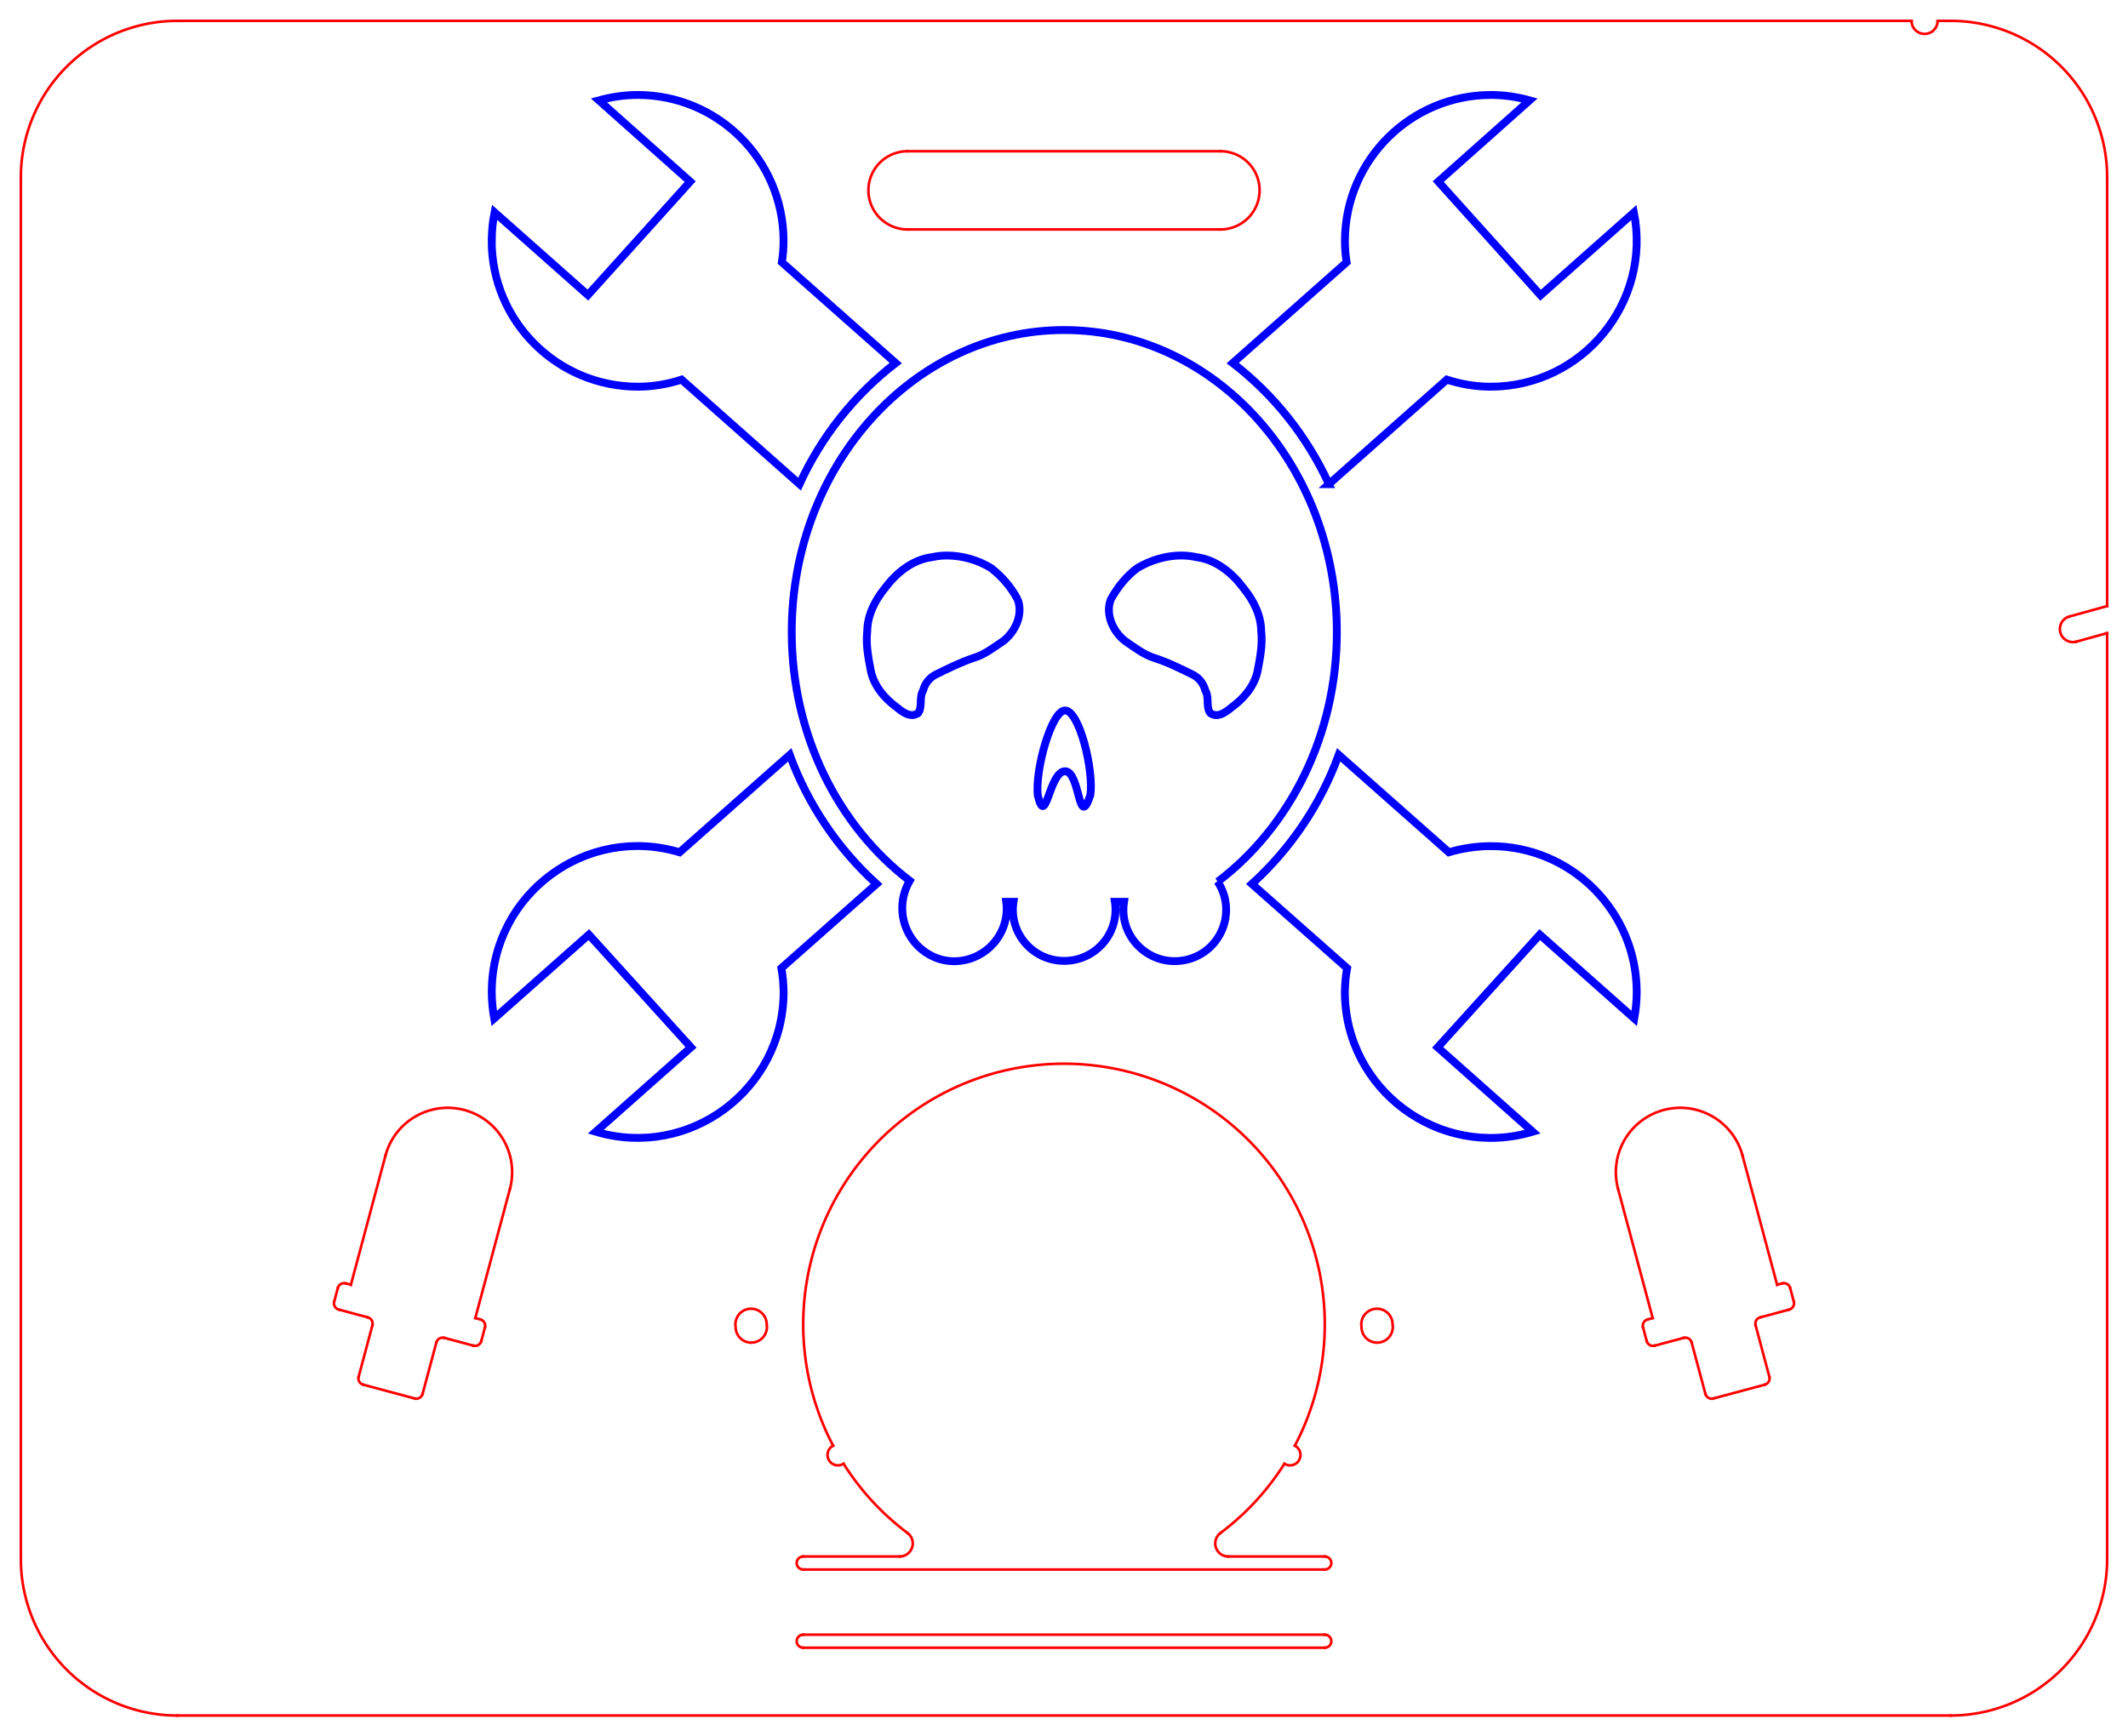 <?xml version="1.0" encoding="UTF-8" standalone="no"?>
<svg
   width="81.6mm"
   height="66.6mm"
   viewBox="0 0 81.6 66.6"
   version="1.1"
   id="svg1"
   sodipodi:docname="Name_Badge_Hackaday_outline.svg"
   inkscape:version="1.3.2 (1:1.3.2+202404261509+091e20ef0f)"
   xml:space="preserve"
   xmlns:inkscape="http://www.inkscape.org/namespaces/inkscape"
   xmlns:sodipodi="http://sodipodi.sourceforge.net/DTD/sodipodi-0.dtd"
   xmlns="http://www.w3.org/2000/svg"
   xmlns:svg="http://www.w3.org/2000/svg"><defs
     id="defs1" /><sodipodi:namedview
     id="namedview1"
     pagecolor="#ffffff"
     bordercolor="#999999"
     borderopacity="1"
     inkscape:showpageshadow="2"
     inkscape:pageopacity="0"
     inkscape:pagecheckerboard="0"
     inkscape:deskcolor="#d1d1d1"
     inkscape:document-units="mm"
     inkscape:zoom="1.555321"
     inkscape:cx="52.079281"
     inkscape:cy="143.70024"
     inkscape:window-width="1920"
     inkscape:window-height="1011"
     inkscape:window-x="0"
     inkscape:window-y="0"
     inkscape:window-maximized="1"
     inkscape:current-layer="layer1" /><g
     id="Badge_Laser_CUT"
     transform="translate(40.8,0.8) scale(1,-1)"
     style="stroke:#ff0000;stroke-opacity:1;stroke-width:0.1;stroke-dasharray:none"><path
       id="Shape2DView_nwe0000"
       d="M -34 8.5144611e-08 L 32.5 8.5144611e-08 "
       stroke="#55aaff"
       stroke-width="0.7 px"
       style="stroke-width:0.1;stroke-miterlimit:4;stroke-dasharray:none;stroke-linecap:square;fill:none;fill-opacity:1;fill-rule:evenodd;stroke:#ff0000;stroke-opacity:1" /><path
       id="Shape2DView_nwe0001"
       d="M 32.5 8.5144611e-08 A 0.5 0.5 9.158 1 1 33.5 8.51446e-08"
       stroke="#55aaff"
       stroke-width="0.7 px"
       style="stroke-width:0.1;stroke-miterlimit:4;stroke-dasharray:none;stroke-linecap:square;fill:none;fill-opacity:1;fill-rule:evenodd;stroke:#ff0000;stroke-opacity:1" /><path
       id="Shape2DView_nwe0002"
       d="M 33.5 8.5144611e-08 L 34 8.5144611e-08 "
       stroke="#55aaff"
       stroke-width="0.7 px"
       style="stroke-width:0.1;stroke-miterlimit:4;stroke-dasharray:none;stroke-linecap:square;fill:none;fill-opacity:1;fill-rule:evenodd;stroke:#ff0000;stroke-opacity:1" /><path
       id="Shape2DView_nwe0003"
       d="M 40 -6 A 6 6 9.158 0 1 34 8.51446e-08"
       stroke="#55aaff"
       stroke-width="0.7 px"
       style="stroke-width:0.1;stroke-miterlimit:4;stroke-dasharray:none;stroke-linecap:square;fill:none;fill-opacity:1;fill-rule:evenodd;stroke:#ff0000;stroke-opacity:1" /><path
       id="Shape2DView_nwe0004"
       d="M 40 -6 L 40 -22.446 "
       stroke="#55aaff"
       stroke-width="0.7 px"
       style="stroke-width:0.1;stroke-miterlimit:4;stroke-dasharray:none;stroke-linecap:square;fill:none;fill-opacity:1;fill-rule:evenodd;stroke:#ff0000;stroke-opacity:1" /><path
       id="Shape2DView_nwe0005"
       d="M 40 -22.446 L 38.555 -22.846 "
       stroke="#55aaff"
       stroke-width="0.7 px"
       style="stroke-width:0.1;stroke-miterlimit:4;stroke-dasharray:none;stroke-linecap:square;fill:none;fill-opacity:1;fill-rule:evenodd;stroke:#ff0000;stroke-opacity:1" /><path
       id="Shape2DView_nwe0006"
       d="M 38.555 -22.846 A 0.5 0.5 9.158 1 1 38.822 -23.81"
       stroke="#55aaff"
       stroke-width="0.7 px"
       style="stroke-width:0.1;stroke-miterlimit:4;stroke-dasharray:none;stroke-linecap:square;fill:none;fill-opacity:1;fill-rule:evenodd;stroke:#ff0000;stroke-opacity:1" /><path
       id="Shape2DView_nwe0007"
       d="M 38.822 -23.81 L 40 -23.483 "
       stroke="#55aaff"
       stroke-width="0.7 px"
       style="stroke-width:0.1;stroke-miterlimit:4;stroke-dasharray:none;stroke-linecap:square;fill:none;fill-opacity:1;fill-rule:evenodd;stroke:#ff0000;stroke-opacity:1" /><path
       id="Shape2DView_nwe0008"
       d="M 40 -23.483 L 40 -59 "
       stroke="#55aaff"
       stroke-width="0.7 px"
       style="stroke-width:0.1;stroke-miterlimit:4;stroke-dasharray:none;stroke-linecap:square;fill:none;fill-opacity:1;fill-rule:evenodd;stroke:#ff0000;stroke-opacity:1" /><path
       id="Shape2DView_nwe0009"
       d="M 34 -65 A 6 6 9.158 0 1 40 -59"
       stroke="#55aaff"
       stroke-width="0.7 px"
       style="stroke-width:0.1;stroke-miterlimit:4;stroke-dasharray:none;stroke-linecap:square;fill:none;fill-opacity:1;fill-rule:evenodd;stroke:#ff0000;stroke-opacity:1" /><path
       id="Shape2DView_nwe0010"
       d="M 34 -65 L -34 -65 "
       stroke="#55aaff"
       stroke-width="0.7 px"
       style="stroke-width:0.1;stroke-miterlimit:4;stroke-dasharray:none;stroke-linecap:square;fill:none;fill-opacity:1;fill-rule:evenodd;stroke:#ff0000;stroke-opacity:1" /><path
       id="Shape2DView_nwe0011"
       d="M -40 -59 A 6 6 9.158 0 1 -34 -65"
       stroke="#55aaff"
       stroke-width="0.7 px"
       style="stroke-width:0.1;stroke-miterlimit:4;stroke-dasharray:none;stroke-linecap:square;fill:none;fill-opacity:1;fill-rule:evenodd;stroke:#ff0000;stroke-opacity:1" /><path
       id="Shape2DView_nwe0012"
       d="M -40 -59 L -40 -6 "
       stroke="#55aaff"
       stroke-width="0.7 px"
       style="stroke-width:0.1;stroke-miterlimit:4;stroke-dasharray:none;stroke-linecap:square;fill:none;fill-opacity:1;fill-rule:evenodd;stroke:#ff0000;stroke-opacity:1" /><path
       id="Shape2DView_nwe0013"
       d="M -34 8.5144611e-08 A 6 6 9.158 0 1 -40 -6"
       stroke="#55aaff"
       stroke-width="0.7 px"
       style="stroke-width:0.1;stroke-miterlimit:4;stroke-dasharray:none;stroke-linecap:square;fill:none;fill-opacity:1;fill-rule:evenodd;stroke:#ff0000;stroke-opacity:1" /><path
       id="Shape2DView_nwe0014"
       d="M -11.4 -50 A 0.6 0.6 9.158 1 0 -12.592 -50.095 A 0.6 0.6 9.158 1 0 -11.4 -50 "
       stroke="#55aaff"
       stroke-width="0.7 px"
       style="stroke-width:0.1;stroke-miterlimit:4;stroke-dasharray:none;stroke-linecap:square;fill:none;fill-opacity:1;fill-rule:evenodd;stroke:#ff0000;stroke-opacity:1" /><path
       id="Shape2DView_nwe0015"
       d="M -24.067 -50.692 L -24.595 -52.662 "
       stroke="#55aaff"
       stroke-width="0.7 px"
       style="stroke-width:0.1;stroke-miterlimit:4;stroke-dasharray:none;stroke-linecap:square;fill:none;fill-opacity:1;fill-rule:evenodd;stroke:#ff0000;stroke-opacity:1" /><path
       id="Shape2DView_nwe0016"
       d="M -24.067 -50.692 A 0.25 0.25 -170.842 0 0 -23.761 -50.515"
       stroke="#55aaff"
       stroke-width="0.7 px"
       style="stroke-width:0.1;stroke-miterlimit:4;stroke-dasharray:none;stroke-linecap:square;fill:none;fill-opacity:1;fill-rule:evenodd;stroke:#ff0000;stroke-opacity:1" /><path
       id="Shape2DView_nwe0017"
       d="M -24.595 -52.662 A 0.25 0.25 -170.842 0 0 -24.901 -52.839"
       stroke="#55aaff"
       stroke-width="0.7 px"
       style="stroke-width:0.1;stroke-miterlimit:4;stroke-dasharray:none;stroke-linecap:square;fill:none;fill-opacity:1;fill-rule:evenodd;stroke:#ff0000;stroke-opacity:1" /><path
       id="Shape2DView_nwe0018"
       d="M -22.65 -50.813 L -23.761 -50.515 "
       stroke="#55aaff"
       stroke-width="0.7 px"
       style="stroke-width:0.1;stroke-miterlimit:4;stroke-dasharray:none;stroke-linecap:square;fill:none;fill-opacity:1;fill-rule:evenodd;stroke:#ff0000;stroke-opacity:1" /><path
       id="Shape2DView_nwe0019"
       d="M -24.901 -52.839 L -26.871 -52.311 "
       stroke="#55aaff"
       stroke-width="0.7 px"
       style="stroke-width:0.1;stroke-miterlimit:4;stroke-dasharray:none;stroke-linecap:square;fill:none;fill-opacity:1;fill-rule:evenodd;stroke:#ff0000;stroke-opacity:1" /><path
       id="Shape2DView_nwe0020"
       d="M -22.65 -50.813 A 0.25 0.25 9.158 0 1 -22.343 -50.636"
       stroke="#55aaff"
       stroke-width="0.7 px"
       style="stroke-width:0.1;stroke-miterlimit:4;stroke-dasharray:none;stroke-linecap:square;fill:none;fill-opacity:1;fill-rule:evenodd;stroke:#ff0000;stroke-opacity:1" /><path
       id="Shape2DView_nwe0021"
       d="M -27.048 -52.005 A 0.25 0.25 9.158 0 1 -26.871 -52.311"
       stroke="#55aaff"
       stroke-width="0.7 px"
       style="stroke-width:0.1;stroke-miterlimit:4;stroke-dasharray:none;stroke-linecap:square;fill:none;fill-opacity:1;fill-rule:evenodd;stroke:#ff0000;stroke-opacity:1" /><path
       id="Shape2DView_nwe0022"
       d="M -22.204 -50.114 L -22.344 -50.636 "
       stroke="#55aaff"
       stroke-width="0.7 px"
       style="stroke-width:0.1;stroke-miterlimit:4;stroke-dasharray:none;stroke-linecap:square;fill:none;fill-opacity:1;fill-rule:evenodd;stroke:#ff0000;stroke-opacity:1" /><path
       id="Shape2DView_nwe0023"
       d="M -27.048 -52.005 L -26.52 -50.034 "
       stroke="#55aaff"
       stroke-width="0.7 px"
       style="stroke-width:0.1;stroke-miterlimit:4;stroke-dasharray:none;stroke-linecap:square;fill:none;fill-opacity:1;fill-rule:evenodd;stroke:#ff0000;stroke-opacity:1" /><path
       id="Shape2DView_nwe0024"
       d="M -22.204 -50.114 A 0.25 0.25 9.158 0 1 -22.381 -49.808"
       stroke="#55aaff"
       stroke-width="0.7 px"
       style="stroke-width:0.1;stroke-miterlimit:4;stroke-dasharray:none;stroke-linecap:square;fill:none;fill-opacity:1;fill-rule:evenodd;stroke:#ff0000;stroke-opacity:1" /><path
       id="Shape2DView_nwe0025"
       d="M -26.697 -49.728 A 0.25 0.25 -170.842 0 0 -26.52 -50.034"
       stroke="#55aaff"
       stroke-width="0.7 px"
       style="stroke-width:0.1;stroke-miterlimit:4;stroke-dasharray:none;stroke-linecap:square;fill:none;fill-opacity:1;fill-rule:evenodd;stroke:#ff0000;stroke-opacity:1" /><path
       id="Shape2DView_nwe0026"
       d="M -22.574 -49.756 L -22.381 -49.808 "
       stroke="#55aaff"
       stroke-width="0.7 px"
       style="stroke-width:0.1;stroke-miterlimit:4;stroke-dasharray:none;stroke-linecap:square;fill:none;fill-opacity:1;fill-rule:evenodd;stroke:#ff0000;stroke-opacity:1" /><path
       id="Shape2DView_nwe0027"
       d="M -26.697 -49.728 L -27.808 -49.43 "
       stroke="#55aaff"
       stroke-width="0.7 px"
       style="stroke-width:0.1;stroke-miterlimit:4;stroke-dasharray:none;stroke-linecap:square;fill:none;fill-opacity:1;fill-rule:evenodd;stroke:#ff0000;stroke-opacity:1" /><path
       id="Shape2DView_nwe0028"
       d="M -21.246 -44.801 L -22.574 -49.756 "
       stroke="#55aaff"
       stroke-width="0.7 px"
       style="stroke-width:0.1;stroke-miterlimit:4;stroke-dasharray:none;stroke-linecap:square;fill:none;fill-opacity:1;fill-rule:evenodd;stroke:#ff0000;stroke-opacity:1" /><path
       id="Shape2DView_nwe0029"
       d="M -27.985 -49.124 A 0.25 0.25 9.158 0 1 -27.808 -49.431"
       stroke="#55aaff"
       stroke-width="0.7 px"
       style="stroke-width:0.1;stroke-miterlimit:4;stroke-dasharray:none;stroke-linecap:square;fill:none;fill-opacity:1;fill-rule:evenodd;stroke:#ff0000;stroke-opacity:1" /><path
       id="Shape2DView_nwe0030"
       d="M -26.018 -43.522 A 2.47 2.47 -170.842 0 0 -21.246 -44.801"
       stroke="#55aaff"
       stroke-width="0.7 px"
       style="stroke-width:0.1;stroke-miterlimit:4;stroke-dasharray:none;stroke-linecap:square;fill:none;fill-opacity:1;fill-rule:evenodd;stroke:#ff0000;stroke-opacity:1" /><path
       id="Shape2DView_nwe0031"
       d="M -27.985 -49.124 L -27.845 -48.603 "
       stroke="#55aaff"
       stroke-width="0.7 px"
       style="stroke-width:0.1;stroke-miterlimit:4;stroke-dasharray:none;stroke-linecap:square;fill:none;fill-opacity:1;fill-rule:evenodd;stroke:#ff0000;stroke-opacity:1" /><path
       id="Shape2DView_nwe0032"
       d="M -27.345 -48.478 L -26.018 -43.522 "
       stroke="#55aaff"
       stroke-width="0.7 px"
       style="stroke-width:0.1;stroke-miterlimit:4;stroke-dasharray:none;stroke-linecap:square;fill:none;fill-opacity:1;fill-rule:evenodd;stroke:#ff0000;stroke-opacity:1" /><path
       id="Shape2DView_nwe0033"
       d="M -27.539 -48.426 A 0.25 0.25 9.158 0 1 -27.845 -48.603"
       stroke="#55aaff"
       stroke-width="0.7 px"
       style="stroke-width:0.1;stroke-miterlimit:4;stroke-dasharray:none;stroke-linecap:square;fill:none;fill-opacity:1;fill-rule:evenodd;stroke:#ff0000;stroke-opacity:1" /><path
       id="Shape2DView_nwe0034"
       d="M -27.539 -48.426 L -27.345 -48.478 "
       stroke="#55aaff"
       stroke-width="0.7 px"
       style="stroke-width:0.1;stroke-miterlimit:4;stroke-dasharray:none;stroke-linecap:square;fill:none;fill-opacity:1;fill-rule:evenodd;stroke:#ff0000;stroke-opacity:1" /><path
       id="Shape2DView_nwe0035"
       d="M -10 -61.9 A 0.25 0.25 9.158 1 1 -10 -62.4"
       stroke="#55aaff"
       stroke-width="0.7 px"
       style="stroke-width:0.1;stroke-miterlimit:4;stroke-dasharray:none;stroke-linecap:square;fill:none;fill-opacity:1;fill-rule:evenodd;stroke:#ff0000;stroke-opacity:1" /><path
       id="Shape2DView_nwe0036"
       d="M 10 -61.9 L -10 -61.9 "
       stroke="#55aaff"
       stroke-width="0.7 px"
       style="stroke-width:0.1;stroke-miterlimit:4;stroke-dasharray:none;stroke-linecap:square;fill:none;fill-opacity:1;fill-rule:evenodd;stroke:#ff0000;stroke-opacity:1" /><path
       id="Shape2DView_nwe0037"
       d="M -10 -62.4 L 10 -62.4 "
       stroke="#55aaff"
       stroke-width="0.7 px"
       style="stroke-width:0.1;stroke-miterlimit:4;stroke-dasharray:none;stroke-linecap:square;fill:none;fill-opacity:1;fill-rule:evenodd;stroke:#ff0000;stroke-opacity:1" /><path
       id="Shape2DView_nwe0038"
       d="M 10 -62.4 A 0.25 0.25 9.158 0 1 10 -61.9"
       stroke="#55aaff"
       stroke-width="0.7 px"
       style="stroke-width:0.1;stroke-miterlimit:4;stroke-dasharray:none;stroke-linecap:square;fill:none;fill-opacity:1;fill-rule:evenodd;stroke:#ff0000;stroke-opacity:1" /><path
       id="Shape2DView_nwe0039"
       d="M 8.853 -54.65 A 10 10 9.158 1 1 -8.853 -54.65"
       stroke="#55aaff"
       stroke-width="0.7 px"
       style="stroke-width:0.1;stroke-miterlimit:4;stroke-dasharray:none;stroke-linecap:square;fill:none;fill-opacity:1;fill-rule:evenodd;stroke:#ff0000;stroke-opacity:1" /><path
       id="Shape2DView_nwe0040"
       d="M 8.453 -55.342 A 0.4 0.4 9.158 1 1 8.853 -54.65"
       stroke="#55aaff"
       stroke-width="0.7 px"
       style="stroke-width:0.1;stroke-miterlimit:4;stroke-dasharray:none;stroke-linecap:square;fill:none;fill-opacity:1;fill-rule:evenodd;stroke:#ff0000;stroke-opacity:1" /><path
       id="Shape2DView_nwe0041"
       d="M -8.853 -54.65 A 0.4 0.4 9.158 1 1 -8.453 -55.342"
       stroke="#55aaff"
       stroke-width="0.7 px"
       style="stroke-width:0.1;stroke-miterlimit:4;stroke-dasharray:none;stroke-linecap:square;fill:none;fill-opacity:1;fill-rule:evenodd;stroke:#ff0000;stroke-opacity:1" /><path
       id="Shape2DView_nwe0042"
       d="M 6 -58 A 10 10 9.158 0 1 8.453 -55.342"
       stroke="#55aaff"
       stroke-width="0.7 px"
       style="stroke-width:0.1;stroke-miterlimit:4;stroke-dasharray:none;stroke-linecap:square;fill:none;fill-opacity:1;fill-rule:evenodd;stroke:#ff0000;stroke-opacity:1" /><path
       id="Shape2DView_nwe0043"
       d="M -8.453 -55.342 A 10 10 9.158 0 1 -6 -58"
       stroke="#55aaff"
       stroke-width="0.7 px"
       style="stroke-width:0.1;stroke-miterlimit:4;stroke-dasharray:none;stroke-linecap:square;fill:none;fill-opacity:1;fill-rule:evenodd;stroke:#ff0000;stroke-opacity:1" /><path
       id="Shape2DView_nwe0044"
       d="M 6 -58 A 0.5 0.5 9.158 0 1 6.3 -58.9"
       stroke="#55aaff"
       stroke-width="0.7 px"
       style="stroke-width:0.1;stroke-miterlimit:4;stroke-dasharray:none;stroke-linecap:square;fill:none;fill-opacity:1;fill-rule:evenodd;stroke:#ff0000;stroke-opacity:1" /><path
       id="Shape2DView_nwe0045"
       d="M -6.3 -58.9 A 0.5 0.5 9.158 0 1 -6 -58"
       stroke="#55aaff"
       stroke-width="0.7 px"
       style="stroke-width:0.1;stroke-miterlimit:4;stroke-dasharray:none;stroke-linecap:square;fill:none;fill-opacity:1;fill-rule:evenodd;stroke:#ff0000;stroke-opacity:1" /><path
       id="Shape2DView_nwe0046"
       d="M 10 -58.9 L 6.3 -58.9 "
       stroke="#55aaff"
       stroke-width="0.7 px"
       style="stroke-width:0.1;stroke-miterlimit:4;stroke-dasharray:none;stroke-linecap:square;fill:none;fill-opacity:1;fill-rule:evenodd;stroke:#ff0000;stroke-opacity:1" /><path
       id="Shape2DView_nwe0047"
       d="M -6.3 -58.9 L -10 -58.9 "
       stroke="#55aaff"
       stroke-width="0.7 px"
       style="stroke-width:0.1;stroke-miterlimit:4;stroke-dasharray:none;stroke-linecap:square;fill:none;fill-opacity:1;fill-rule:evenodd;stroke:#ff0000;stroke-opacity:1" /><path
       id="Shape2DView_nwe0048"
       d="M 10 -59.4 A 0.25 0.25 9.158 1 1 10 -58.9"
       stroke="#55aaff"
       stroke-width="0.7 px"
       style="stroke-width:0.1;stroke-miterlimit:4;stroke-dasharray:none;stroke-linecap:square;fill:none;fill-opacity:1;fill-rule:evenodd;stroke:#ff0000;stroke-opacity:1" /><path
       id="Shape2DView_nwe0049"
       d="M -10 -58.9 A 0.25 0.25 9.158 1 1 -10 -59.4"
       stroke="#55aaff"
       stroke-width="0.7 px"
       style="stroke-width:0.1;stroke-miterlimit:4;stroke-dasharray:none;stroke-linecap:square;fill:none;fill-opacity:1;fill-rule:evenodd;stroke:#ff0000;stroke-opacity:1" /><path
       id="Shape2DView_nwe0050"
       d="M -10 -59.4 L 10 -59.4 "
       stroke="#55aaff"
       stroke-width="0.7 px"
       style="stroke-width:0.1;stroke-miterlimit:4;stroke-dasharray:none;stroke-linecap:square;fill:none;fill-opacity:1;fill-rule:evenodd;stroke:#ff0000;stroke-opacity:1" /><path
       id="Shape2DView_nwe0051"
       d="M 12.6 -50 A 0.6 0.6 9.158 1 0 11.408 -50.095 A 0.6 0.6 9.158 1 0 12.6 -50 "
       stroke="#55aaff"
       stroke-width="0.7 px"
       style="stroke-width:0.1;stroke-miterlimit:4;stroke-dasharray:none;stroke-linecap:square;fill:none;fill-opacity:1;fill-rule:evenodd;stroke:#ff0000;stroke-opacity:1" /><path
       id="Shape2DView_nwe0052"
       d="M 24.901 -52.839 L 26.871 -52.311 "
       stroke="#55aaff"
       stroke-width="0.7 px"
       style="stroke-width:0.1;stroke-miterlimit:4;stroke-dasharray:none;stroke-linecap:square;fill:none;fill-opacity:1;fill-rule:evenodd;stroke:#ff0000;stroke-opacity:1" /><path
       id="Shape2DView_nwe0053"
       d="M 24.901 -52.839 A 0.25 0.25 -170.842 0 0 24.595 -52.662"
       stroke="#55aaff"
       stroke-width="0.7 px"
       style="stroke-width:0.1;stroke-miterlimit:4;stroke-dasharray:none;stroke-linecap:square;fill:none;fill-opacity:1;fill-rule:evenodd;stroke:#ff0000;stroke-opacity:1" /><path
       id="Shape2DView_nwe0054"
       d="M 26.871 -52.311 A 0.25 0.25 9.158 0 1 27.048 -52.005"
       stroke="#55aaff"
       stroke-width="0.7 px"
       style="stroke-width:0.1;stroke-miterlimit:4;stroke-dasharray:none;stroke-linecap:square;fill:none;fill-opacity:1;fill-rule:evenodd;stroke:#ff0000;stroke-opacity:1" /><path
       id="Shape2DView_nwe0055"
       d="M 24.067 -50.692 L 24.595 -52.662 "
       stroke="#55aaff"
       stroke-width="0.7 px"
       style="stroke-width:0.1;stroke-miterlimit:4;stroke-dasharray:none;stroke-linecap:square;fill:none;fill-opacity:1;fill-rule:evenodd;stroke:#ff0000;stroke-opacity:1" /><path
       id="Shape2DView_nwe0056"
       d="M 27.048 -52.005 L 26.52 -50.034 "
       stroke="#55aaff"
       stroke-width="0.7 px"
       style="stroke-width:0.1;stroke-miterlimit:4;stroke-dasharray:none;stroke-linecap:square;fill:none;fill-opacity:1;fill-rule:evenodd;stroke:#ff0000;stroke-opacity:1" /><path
       id="Shape2DView_nwe0057"
       d="M 24.067 -50.692 A 0.25 0.25 9.158 0 1 23.761 -50.515"
       stroke="#55aaff"
       stroke-width="0.7 px"
       style="stroke-width:0.1;stroke-miterlimit:4;stroke-dasharray:none;stroke-linecap:square;fill:none;fill-opacity:1;fill-rule:evenodd;stroke:#ff0000;stroke-opacity:1" /><path
       id="Shape2DView_nwe0058"
       d="M 26.52 -50.034 A 0.25 0.25 -170.842 0 0 26.697 -49.728"
       stroke="#55aaff"
       stroke-width="0.7 px"
       style="stroke-width:0.1;stroke-miterlimit:4;stroke-dasharray:none;stroke-linecap:square;fill:none;fill-opacity:1;fill-rule:evenodd;stroke:#ff0000;stroke-opacity:1" /><path
       id="Shape2DView_nwe0059"
       d="M 22.65 -50.813 L 23.761 -50.515 "
       stroke="#55aaff"
       stroke-width="0.7 px"
       style="stroke-width:0.1;stroke-miterlimit:4;stroke-dasharray:none;stroke-linecap:square;fill:none;fill-opacity:1;fill-rule:evenodd;stroke:#ff0000;stroke-opacity:1" /><path
       id="Shape2DView_nwe0060"
       d="M 26.697 -49.728 L 27.808 -49.43 "
       stroke="#55aaff"
       stroke-width="0.7 px"
       style="stroke-width:0.1;stroke-miterlimit:4;stroke-dasharray:none;stroke-linecap:square;fill:none;fill-opacity:1;fill-rule:evenodd;stroke:#ff0000;stroke-opacity:1" /><path
       id="Shape2DView_nwe0061"
       d="M 22.65 -50.813 A 0.25 0.25 -170.842 0 0 22.343 -50.636"
       stroke="#55aaff"
       stroke-width="0.7 px"
       style="stroke-width:0.1;stroke-miterlimit:4;stroke-dasharray:none;stroke-linecap:square;fill:none;fill-opacity:1;fill-rule:evenodd;stroke:#ff0000;stroke-opacity:1" /><path
       id="Shape2DView_nwe0062"
       d="M 27.808 -49.43 A 0.25 0.25 9.158 0 1 27.985 -49.124"
       stroke="#55aaff"
       stroke-width="0.7 px"
       style="stroke-width:0.1;stroke-miterlimit:4;stroke-dasharray:none;stroke-linecap:square;fill:none;fill-opacity:1;fill-rule:evenodd;stroke:#ff0000;stroke-opacity:1" /><path
       id="Shape2DView_nwe0063"
       d="M 22.204 -50.114 L 22.344 -50.636 "
       stroke="#55aaff"
       stroke-width="0.7 px"
       style="stroke-width:0.1;stroke-miterlimit:4;stroke-dasharray:none;stroke-linecap:square;fill:none;fill-opacity:1;fill-rule:evenodd;stroke:#ff0000;stroke-opacity:1" /><path
       id="Shape2DView_nwe0064"
       d="M 27.985 -49.124 L 27.845 -48.603 "
       stroke="#55aaff"
       stroke-width="0.7 px"
       style="stroke-width:0.1;stroke-miterlimit:4;stroke-dasharray:none;stroke-linecap:square;fill:none;fill-opacity:1;fill-rule:evenodd;stroke:#ff0000;stroke-opacity:1" /><path
       id="Shape2DView_nwe0065"
       d="M 22.204 -50.114 A 0.25 0.25 -170.842 0 0 22.381 -49.808"
       stroke="#55aaff"
       stroke-width="0.7 px"
       style="stroke-width:0.1;stroke-miterlimit:4;stroke-dasharray:none;stroke-linecap:square;fill:none;fill-opacity:1;fill-rule:evenodd;stroke:#ff0000;stroke-opacity:1" /><path
       id="Shape2DView_nwe0066"
       d="M 27.845 -48.603 A 0.25 0.25 9.158 0 1 27.539 -48.426"
       stroke="#55aaff"
       stroke-width="0.7 px"
       style="stroke-width:0.1;stroke-miterlimit:4;stroke-dasharray:none;stroke-linecap:square;fill:none;fill-opacity:1;fill-rule:evenodd;stroke:#ff0000;stroke-opacity:1" /><path
       id="Shape2DView_nwe0067"
       d="M 22.574 -49.756 L 22.381 -49.808 "
       stroke="#55aaff"
       stroke-width="0.7 px"
       style="stroke-width:0.1;stroke-miterlimit:4;stroke-dasharray:none;stroke-linecap:square;fill:none;fill-opacity:1;fill-rule:evenodd;stroke:#ff0000;stroke-opacity:1" /><path
       id="Shape2DView_nwe0068"
       d="M 27.539 -48.426 L 27.345 -48.478 "
       stroke="#55aaff"
       stroke-width="0.7 px"
       style="stroke-width:0.1;stroke-miterlimit:4;stroke-dasharray:none;stroke-linecap:square;fill:none;fill-opacity:1;fill-rule:evenodd;stroke:#ff0000;stroke-opacity:1" /><path
       id="Shape2DView_nwe0069"
       d="M 21.246 -44.801 L 22.574 -49.756 "
       stroke="#55aaff"
       stroke-width="0.7 px"
       style="stroke-width:0.1;stroke-miterlimit:4;stroke-dasharray:none;stroke-linecap:square;fill:none;fill-opacity:1;fill-rule:evenodd;stroke:#ff0000;stroke-opacity:1" /><path
       id="Shape2DView_nwe0070"
       d="M 27.345 -48.478 L 26.018 -43.522 "
       stroke="#55aaff"
       stroke-width="0.7 px"
       style="stroke-width:0.1;stroke-miterlimit:4;stroke-dasharray:none;stroke-linecap:square;fill:none;fill-opacity:1;fill-rule:evenodd;stroke:#ff0000;stroke-opacity:1" /><path
       id="Shape2DView_nwe0071"
       d="M 26.018 -43.522 A 2.47 2.47 9.158 0 1 21.246 -44.801"
       stroke="#55aaff"
       stroke-width="0.7 px"
       style="stroke-width:0.1;stroke-miterlimit:4;stroke-dasharray:none;stroke-linecap:square;fill:none;fill-opacity:1;fill-rule:evenodd;stroke:#ff0000;stroke-opacity:1" /><path
       id="Shape2DView_nwe0072"
       d="M -6 -5 A 1.5 1.5 9.158 0 1 -6 -8"
       stroke="#55aaff"
       stroke-width="0.7 px"
       style="stroke-width:0.1;stroke-miterlimit:4;stroke-dasharray:none;stroke-linecap:square;fill:none;fill-opacity:1;fill-rule:evenodd;stroke:#ff0000;stroke-opacity:1" /><path
       id="Shape2DView_nwe0073"
       d="M 6 -5 L -6 -5 "
       stroke="#55aaff"
       stroke-width="0.7 px"
       style="stroke-width:0.1;stroke-miterlimit:4;stroke-dasharray:none;stroke-linecap:square;fill:none;fill-opacity:1;fill-rule:evenodd;stroke:#ff0000;stroke-opacity:1" /><path
       id="Shape2DView_nwe0074"
       d="M -6 -8 L 6 -8 "
       stroke="#55aaff"
       stroke-width="0.7 px"
       style="stroke-width:0.1;stroke-miterlimit:4;stroke-dasharray:none;stroke-linecap:square;fill:none;fill-opacity:1;fill-rule:evenodd;stroke:#ff0000;stroke-opacity:1" /><path
       id="Shape2DView_nwe0075"
       d="M 6 -8 A 1.5 1.5 9.158 1 1 6 -5"
       stroke="#55aaff"
       stroke-width="0.7 px"
       style="stroke-width:0.1;stroke-miterlimit:4;stroke-dasharray:none;stroke-linecap:square;fill:none;fill-opacity:1;fill-rule:evenodd;stroke:#ff0000;stroke-opacity:1" /><title
       id="title1">b'Name_Badge_v1_DXF'</title></g><g
     inkscape:groupmode="layer"
     id="layer1"
     inkscape:label="Badge_Layer_ENGRAVE"><g
       style="fill:none;fill-opacity:1;stroke:#0000ff;stroke-opacity:1;stroke-width:0.219;stroke-dasharray:none"
       id="g1"
       transform="matrix(1.372,0,0,1.372,18.857,1.691)"><path
         d="M 0,5.5 C 0,5.229 0.026,4.964 0.078,4.703 L 2.687,7.016 5.546,3.844 2.994,1.573 C 3.338,1.479 3.702,1.422 4.077,1.422 c 2.24,0 4.057,1.807 4.078,4.047 V 5.5 c 0,0.203 -0.016,0.406 -0.047,0.599 L 11.29,8.917 C 10.134,9.808 9.212,10.969 8.602,12.302 L 5.305,9.38 C 4.909,9.51 4.492,9.578 4.076,9.578 1.826,9.573 -0.002,7.75 -0.002,5.5 Z m 27.922,16.922 c -0.406,0 -0.802,0.063 -1.172,0.172 L 23.672,19.87 c -0.505,1.38 -1.339,2.62 -2.427,3.609 l 2.661,2.354 c -0.042,0.219 -0.057,0.443 -0.063,0.667 0.005,2.729 2.635,4.688 5.25,3.906 l -2.656,-2.359 2.854,-3.151 2.641,2.344 C 31.974,27 32,26.756 32,26.5 v -0.031 c -0.021,-2.24 -1.839,-4.047 -4.078,-4.047 z M 23.396,12.302 26.693,9.38 c 0.385,0.125 0.797,0.198 1.229,0.198 2.568,-0.005 4.495,-2.354 4,-4.87 L 29.313,7.021 26.454,3.844 29.006,1.573 C 28.652,1.474 28.287,1.422 27.923,1.422 25.683,1.427 23.866,3.235 23.845,5.474 V 5.5 c 0,0.203 0.016,0.406 0.047,0.599 L 20.71,8.917 c 1.156,0.891 2.078,2.057 2.688,3.385 z M 8.328,19.87 5.25,22.594 C 2.646,21.813 0.021,23.75 0,26.469 V 26.5 c 0,0.255 0.026,0.5 0.068,0.74 l 2.646,-2.344 2.854,3.151 -2.661,2.359 C 5.522,31.187 8.152,29.229 8.157,26.5 8.152,26.276 8.136,26.052 8.094,25.833 l 2.661,-2.354 C 9.666,22.489 8.833,21.25 8.328,19.87 Z m 11.958,3.541 c 0.557,0.844 0.094,1.979 -0.891,2.193 -0.99,0.214 -1.88,-0.63 -1.724,-1.625 h -0.255 c 0.135,0.87 -0.536,1.651 -1.417,1.651 -0.881,0 -1.552,-0.781 -1.417,-1.651 h -0.203 c 0.115,0.875 -0.563,1.651 -1.448,1.661 -0.802,0 -1.458,-0.667 -1.458,-1.49 0,-0.276 0.078,-0.536 0.208,-0.76 -1.99,-1.521 -3.297,-4.068 -3.297,-6.953 0,-4.661 3.411,-8.443 7.615,-8.443 4.208,0 7.62,3.781 7.62,8.443 0,2.901 -1.323,5.458 -3.328,6.979 z m -5.588,-7.885 c -0.182,-0.344 -0.438,-0.641 -0.745,-0.88 -0.37,-0.224 -0.792,-0.344 -1.224,-0.349 -0.146,0 -0.286,0.016 -0.427,0.047 -0.542,0.068 -0.995,0.438 -1.313,0.865 -0.276,0.339 -0.49,0.755 -0.495,1.203 -0.042,0.375 0.031,0.745 0.099,1.104 0.089,0.432 0.391,0.781 0.734,1.031 0.156,0.13 0.385,0.302 0.589,0.156 0.13,-0.177 0.021,-0.438 0.141,-0.635 0.047,-0.188 0.172,-0.349 0.344,-0.438 0.349,-0.172 0.703,-0.349 1.078,-0.474 0.302,-0.089 0.552,-0.292 0.813,-0.464 0.339,-0.26 0.568,-0.745 0.406,-1.167 z m 1.328,3.104 c -0.375,-0.01 -0.844,1.646 -0.766,2.37 0.229,0.964 0.313,-0.672 0.766,-0.672 0.427,0.016 0.365,1.672 0.703,0.672 0.104,-0.667 -0.297,-2.359 -0.703,-2.37 z m 5.38,-1.114 c 0.068,-0.359 0.141,-0.729 0.099,-1.104 -0.005,-0.448 -0.219,-0.865 -0.495,-1.203 -0.318,-0.427 -0.771,-0.797 -1.313,-0.865 -0.141,-0.031 -0.281,-0.047 -0.427,-0.047 -0.422,0 -0.854,0.13 -1.224,0.349 -0.313,0.229 -0.557,0.542 -0.745,0.88 -0.161,0.422 0.068,0.906 0.406,1.167 0.26,0.172 0.51,0.375 0.813,0.469 0.375,0.12 0.729,0.297 1.078,0.469 0.172,0.089 0.297,0.25 0.344,0.438 0.12,0.193 0.01,0.458 0.141,0.635 0.203,0.146 0.432,-0.026 0.589,-0.156 0.344,-0.25 0.646,-0.599 0.734,-1.031 z"
         id="path1"
         style="fill:none;fill-opacity:1;stroke:#0000ff;stroke-opacity:1;stroke-width:0.219;stroke-dasharray:none" /></g></g></svg>
